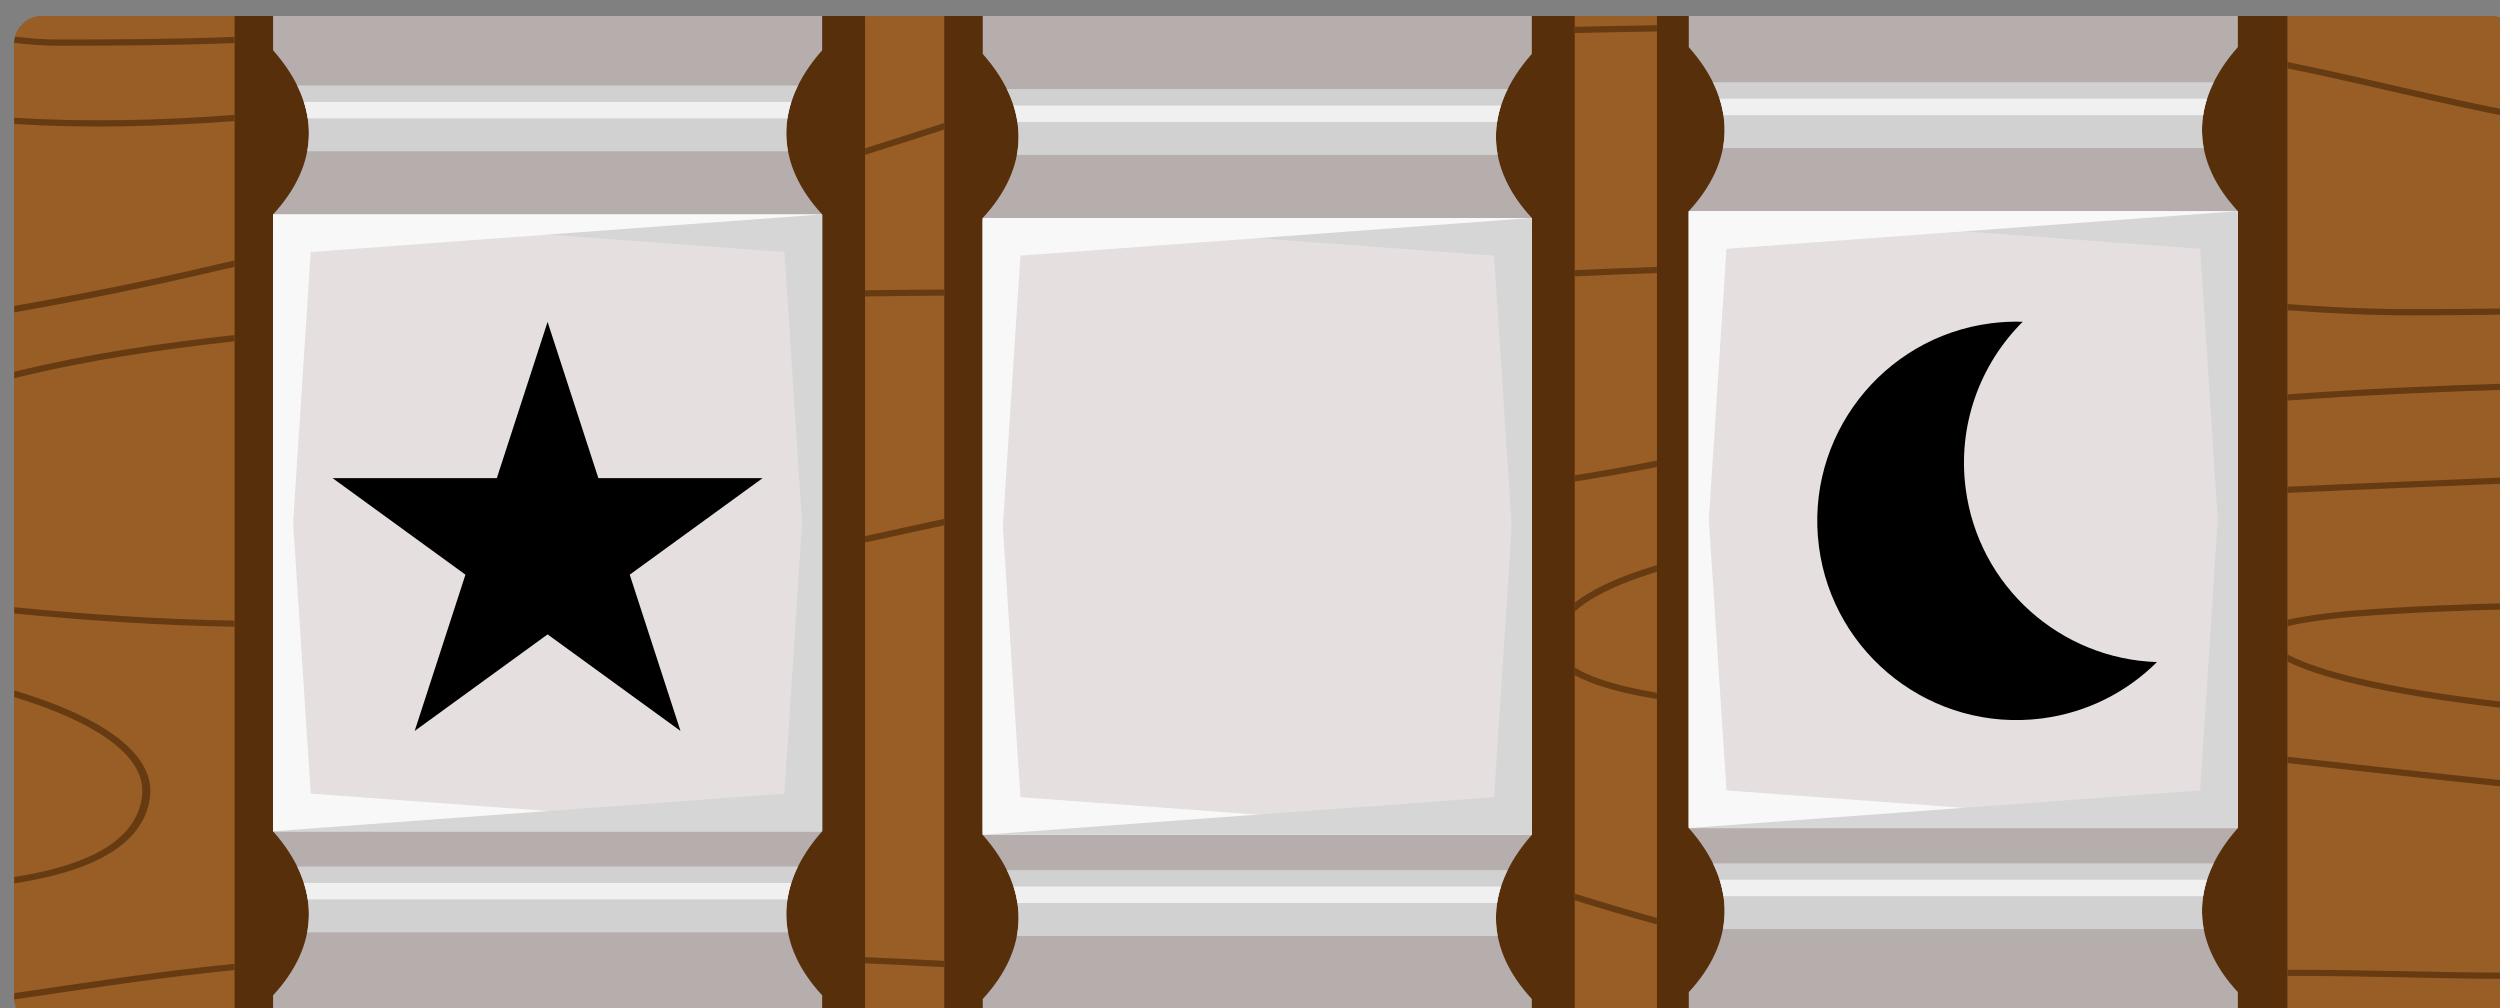 <?xml version="1.0" encoding="UTF-8" standalone="no"?>
<!-- Created with Inkscape (http://www.inkscape.org/) -->

<svg
   width="99.969mm"
   height="40.31mm"
   viewBox="0 0 99.969 40.31"
   version="1.1"
   id="svg8641"
   inkscape:version="1.1.1 (3bf5ae0d25, 2021-09-20)"
   sodipodi:docname="2022-MK-01-explanation02-box.svg"
   xmlns:inkscape="http://www.inkscape.org/namespaces/inkscape"
   xmlns:sodipodi="http://sodipodi.sourceforge.net/DTD/sodipodi-0.dtd"
   xmlns="http://www.w3.org/2000/svg"
   xmlns:svg="http://www.w3.org/2000/svg">
  <rect x="0" y="0" width="99.969" height="40.31" fill="#808080" stroke="none"/>
  <sodipodi:namedview
     id="namedview8643"
     pagecolor="#ffffff"
     bordercolor="#666666"
     borderopacity="1.0"
     inkscape:pageshadow="2"
     inkscape:pageopacity="0.0"
     inkscape:pagecheckerboard="0"
     inkscape:document-units="mm"
     showgrid="false"
     inkscape:zoom="0.66368547"
     inkscape:cx="178.54843"
     inkscape:cy="243.33816"
     inkscape:window-width="1680"
     inkscape:window-height="1027"
     inkscape:window-x="1912"
     inkscape:window-y="-8"
     inkscape:window-maximized="1"
     inkscape:current-layer="layer1" />
  <defs
     id="defs8638" />
  <g
     inkscape:label="Ebene 1"
     inkscape:groupmode="layer"
     id="layer1"
     transform="translate(-57.653,-84.293)">
    <g
       id="g10674"
       style="clip-rule:evenodd;fill-rule:evenodd;stroke-linecap:round;stroke-linejoin:round;stroke-miterlimit:1.5"
       transform="matrix(0.265,0,0,0.265,-305.55,-322.549)">
      <path
         d="m 1750.569,1541.869 c 0,-2.316 -1.883,-4.195 -4.195,-4.195 h -369.441 c -2.316,0 -4.196,1.88 -4.196,4.195 v 143.961 c 0,2.315 1.88,4.196 4.196,4.196 h 369.441 c 2.312,0 4.195,-1.881 4.195,-4.196 z"
         style="fill:#995e26;stroke-width:0.373"
         id="path1178" />
      <path
         d="m 1501.111,1690.022 h -95.135 v -152.35 h 95.135 z m 107.087,0 h -95.136 v -152.35 h 95.136 z m 107.542,0 h -95.136 v -152.35 h 95.136 z"
         style="fill:#57300b"
         id="path1182" />
      <path
         d="m 1405.976,1680.682 c -11.221,1.1 -22.262,2.83 -33.233,4.42 v 0.72 c 0,0.08 0,0.16 0.01,0.24 10.97,-1.6 22.009,-3.33 33.227,-4.43 z m 309.764,0.9 v 0.93 c 11.929,-0.01 23.67,0.44 31.919,0.44 l 2.914,0.01 v -0.95 h -2.914 c -8.255,0 -19.985,-0.44 -31.919,-0.43 z m -214.629,-1.9 v 0.94 c 3.992,0.17 7.976,0.36 11.951,0.57 v -0.95 c -3.976,-0.2 -7.96,-0.39 -11.951,-0.56 z m 107.087,-9.59 v 1.02 c 4.012,1.25 8.129,2.46 12.406,3.65 v -1 c -4.276,-1.19 -8.392,-2.41 -12.406,-3.67 z m -235.455,-30.66 v 1.01 c 3.07,0.94 6.067,2.04 8.754,3.29 6.486,3.02 11.193,6.95 10.486,11.86 -0.746,5.18 -5.294,8.21 -10.945,10.07 -2.612,0.86 -5.46,1.48 -8.295,1.93 v 0.96 c 2.994,-0.47 6.013,-1.11 8.774,-2.02 6.059,-2 10.878,-5.28 11.678,-10.84 0.757,-5.25 -4.128,-9.53 -11.067,-12.77 -2.873,-1.33 -6.095,-2.5 -9.385,-3.49 z m 342.997,10.01 v 0.95 c 11.613,1.3 23.219,2.59 34.833,3.81 v -0.95 c -11.617,-1.22 -23.226,-2.51 -34.833,-3.81 z m 0,-15.44 v 1.1 c 3.199,1.53 7.599,2.82 12.663,3.91 6.675,1.43 14.505,2.51 22.17,3.35 v -0.94 c -7.559,-0.84 -15.265,-1.91 -21.844,-3.32 -5.3,-1.13 -9.867,-2.47 -12.989,-4.1 z m -107.542,1.96 v 1.17 c 0.914,0.51 1.968,0.97 3.135,1.38 2.643,0.94 5.868,1.67 9.271,2.23 v -0.95 c -3.213,-0.55 -6.251,-1.24 -8.76,-2.13 -1.409,-0.5 -2.65,-1.07 -3.646,-1.7 z m -202.222,-6.13 v -0.93 c -11.139,-0.19 -22.197,-0.94 -33.233,-2.02 v 0.95 c 11.038,1.07 22.098,1.81 33.233,2 z m 309.764,-1.06 v 0.98 c 3.932,-0.94 9.575,-1.4 10.009,-1.43 8.28,-0.64 16.547,-0.98 24.824,-1.15 v -0.94 c -8.317,0.17 -16.624,0.51 -24.946,1.15 -0.431,0.04 -5.862,0.49 -9.887,1.39 z m -95.136,-8.25 c -1.008,0.3 -1.996,0.62 -2.956,0.95 -3.745,1.3 -7.066,2.86 -9.45,4.71 v 1.36 c 2.285,-2.09 5.873,-3.8 9.95,-5.21 0.801,-0.28 1.621,-0.54 2.456,-0.8 z m -107.542,-6.98 c -3.983,0.85 -7.965,1.72 -11.951,2.6 v 0.98 c 3.987,-0.88 7.969,-1.75 11.951,-2.6 z m 202.678,-4.85 v 0.94 c 11.609,-0.56 23.236,-0.98 34.833,-1.49 v -0.94 c -11.596,0.51 -23.222,0.93 -34.833,1.49 z m -95.136,-3.95 c -4.174,0.85 -8.308,1.56 -12.406,2.23 v 0.95 c 4.099,-0.66 8.233,-1.37 12.406,-2.2 z m 95.136,-9.99 v 0.94 c 11.597,-0.82 23.196,-1.35 34.833,-1.68 v -0.94 c -11.637,0.33 -23.237,0.86 -34.833,1.68 z m -309.764,-8.95 c -11.144,1.22 -22.252,2.85 -33.233,5.54 v 0.98 c 10.979,-2.71 22.087,-4.34 33.233,-5.57 z m 309.764,-4.67 v 0.94 c 6.258,0.47 12.514,0.77 18.76,0.77 5.349,0 10.708,-0.06 16.073,-0.14 v -0.94 c -5.368,0.08 -10.726,0.14 -16.073,0.14 -6.245,0 -12.498,-0.3 -18.76,-0.77 z m -309.764,-6.59 c -0.864,0.19 -1.726,0.38 -2.585,0.59 -10.156,2.41 -20.376,4.48 -30.648,6.28 v 0.97 c 10.393,-1.82 20.733,-3.92 31.007,-6.36 0.74,-0.17 1.482,-0.34 2.226,-0.5 z m 107.086,4.39 c -3.982,0.03 -7.967,0.06 -11.951,0.12 v 0.94 c 3.983,-0.06 7.968,-0.1 11.951,-0.13 z m 107.542,-3.41 c -4.134,0.14 -8.27,0.31 -12.406,0.49 v 0.95 c 4.137,-0.2 8.271,-0.36 12.406,-0.5 z m -107.542,-21.71 c -3.97,1.27 -7.946,2.55 -11.951,3.81 v 1 c 4.005,-1.26 7.98,-2.54 11.951,-3.82 z m -107.086,-1.23 c -11.118,0.85 -22.445,1.12 -33.233,0.43 v 0.95 c 10.792,0.68 22.116,0.41 33.233,-0.44 z m 309.764,-7.98 v 0.97 c 11.612,2.35 23.081,5.37 34.833,7.59 v -0.96 c -11.749,-2.23 -23.218,-5.25 -34.833,-7.6 z m -309.764,-2.84 v -0.94 c -8.852,0.33 -17.676,0.39 -26.565,0.39 -2.18,0 -4.354,-0.16 -6.525,-0.44 -0.08,0.3 -0.129,0.62 -0.14,0.94 2.218,0.28 4.439,0.44 6.665,0.44 8.888,0 17.712,-0.06 26.565,-0.39 z m 214.628,-2.7 c -4.149,0.06 -8.288,0.14 -12.406,0.23 v 0.95 c 4.118,-0.1 8.256,-0.18 12.406,-0.24 z"
         style="fill:#673b11"
         id="path1186" />
      <path
         d="m 1494.637,1537.672 h -82.853 v 5.17 c 7.521,8.5 6.889,17.33 0,24.76 v 93.09 c 7.521,8.5 6.889,17.32 0,24.75 v 4.58 h 82.853 v -4.58 c -6.89,-7.43 -7.522,-16.25 0,-24.75 v -93.09 c -6.89,-7.43 -7.522,-16.26 0,-24.76 z m 107.086,0 h -82.852 v 5.72 c 7.521,8.5 6.889,17.32 0,24.75 v 93.09 c 7.521,8.5 6.889,17.33 0,24.76 v 4.03 h 82.852 v -4.03 c -6.889,-7.43 -7.521,-16.26 0,-24.76 v -93.09 c -6.889,-7.43 -7.521,-16.25 0,-24.75 z m 106.539,0 h -82.852 v 4.69 c 7.521,8.5 6.889,17.33 0,24.75 v 93.09 c 7.521,8.5 6.889,17.33 0,24.76 v 5.06 h 82.852 v -5.06 c -6.889,-7.43 -7.521,-16.26 0,-24.76 v -93.09 c -6.889,-7.42 -7.521,-16.25 0,-24.75 z"
         style="fill:#b6adad"
         id="path1190" />
      <rect
         x="1625.403"
         y="1567.117"
         width="82.853"
         height="93.086"
         style="fill:#e6dfdf;stroke-width:1.347"
         id="rect1194" />
      <path
         d="m 1625.406,1567.115 77.166,5.68 5.686,87.41 v -93.09 z"
         style="fill:#d6d6d6"
         id="path1198" />
      <path
         d="m 1708.261,1660.205 -77.166,-5.68 -5.686,-87.41 v 93.09 z"
         style="fill:#f8f8f8"
         id="path1202" />
      <path
         d="m 1708.261,1567.115 -77.166,5.68 -5.686,87.41 v -93.09 z"
         style="fill:#f8f8f8"
         id="path1206" />
      <path
         d="m 1704.62,1547.665 h -75.576 c 1.655,3.35 2.121,6.69 1.512,9.93 h 72.552 c -0.609,-3.24 -0.143,-6.58 1.512,-9.93 z"
         style="fill:#d2d1d1"
         id="path1210" />
      <path
         d="m 1704.62,1665.522 h -75.576 c 1.655,3.35 2.121,6.69 1.512,9.93 h 72.552 c -0.609,-3.24 -0.143,-6.58 1.512,-9.93 z"
         style="fill:#d2d1d1"
         id="path1214" />
      <path
         d="m 1703.608,1550.145 h -73.552 c 0.266,0.83 0.462,1.66 0.587,2.48 h 72.378 c 0.125,-0.82 0.321,-1.65 0.587,-2.48 z"
         style="fill:#f0f0f0"
         id="path1218" />
      <path
         d="m 1703.608,1668.002 h -73.552 c 0.266,0.83 0.462,1.66 0.587,2.48 h 72.378 c 0.125,-0.82 0.321,-1.65 0.587,-2.48 z"
         style="fill:#f0f0f0"
         id="path1222" />
      <path
         d="m 1625.406,1660.205 77.166,-5.68 5.686,-87.41 v 93.09 z"
         style="fill:#d6d6d6"
         id="path1226" />
      <rect
         x="1411.778"
         y="1567.604"
         width="82.853"
         height="93.086"
         style="fill:#e6dfdf;stroke-width:1.347"
         id="rect1230" />
      <path
         d="m 1411.78,1567.602 77.166,5.68 5.686,87.41 v -93.09 z"
         style="fill:#d6d6d6"
         id="path1234" />
      <path
         d="m 1494.631,1660.685 -77.166,-5.68 -5.686,-87.41 v 93.09 z"
         style="fill:#f8f8f8"
         id="path1238" />
      <path
         d="m 1494.631,1567.602 -77.166,5.68 -5.686,87.41 v -93.09 z"
         style="fill:#f8f8f8"
         id="path1242" />
      <path
         d="m 1490.994,1548.152 h -75.576 c 1.655,3.35 2.121,6.69 1.512,9.93 h 72.552 c -0.609,-3.24 -0.143,-6.58 1.512,-9.93 z"
         style="fill:#d2d1d1"
         id="path1246" />
      <path
         d="m 1490.994,1666.009 h -75.576 c 1.655,3.35 2.121,6.69 1.512,9.93 h 72.552 c -0.609,-3.24 -0.143,-6.58 1.512,-9.93 z"
         style="fill:#d2d1d1"
         id="path1250" />
      <path
         d="m 1489.982,1550.632 h -73.552 c 0.266,0.83 0.462,1.66 0.587,2.48 h 72.378 c 0.125,-0.82 0.321,-1.65 0.587,-2.48 z"
         style="fill:#f0f0f0"
         id="path1254" />
      <path
         d="m 1489.982,1668.489 h -73.552 c 0.266,0.83 0.462,1.66 0.587,2.48 h 72.378 c 0.125,-0.82 0.321,-1.65 0.587,-2.48 z"
         style="fill:#f0f0f0"
         id="path1258" />
      <path
         d="m 1411.78,1660.685 77.166,-5.68 5.686,-87.41 v 93.09 z"
         style="fill:#d6d6d6"
         id="path1262" />
      <rect
         x="1518.864"
         y="1568.146"
         width="82.853"
         height="93.086"
         style="fill:#e6dfdf;stroke-width:1.347"
         id="rect1266" />
      <path
         d="m 1518.867,1568.144 77.166,5.68 5.686,87.41 v -93.09 z"
         style="fill:#d6d6d6"
         id="path1270" />
      <path
         d="m 1601.721,1661.225 -77.166,-5.68 -5.686,-87.41 v 93.09 z"
         style="fill:#f8f8f8"
         id="path1274" />
      <path
         d="m 1601.721,1568.144 -77.166,5.68 -5.686,87.41 v -93.09 z"
         style="fill:#f8f8f8"
         id="path1278" />
      <path
         d="m 1598.081,1548.694 h -75.576 c 1.655,3.35 2.121,6.69 1.512,9.93 h 72.552 c -0.609,-3.24 -0.143,-6.58 1.512,-9.93 z"
         style="fill:#d2d1d1"
         id="path1282" />
      <path
         d="m 1598.081,1666.551 h -75.576 c 1.655,3.35 2.121,6.69 1.512,9.93 h 72.552 c -0.609,-3.24 -0.143,-6.58 1.512,-9.93 z"
         style="fill:#d2d1d1"
         id="path1286" />
      <path
         d="m 1597.069,1551.174 h -73.552 c 0.266,0.83 0.462,1.66 0.587,2.48 h 72.378 c 0.125,-0.82 0.321,-1.65 0.587,-2.48 z"
         style="fill:#f0f0f0"
         id="path1290" />
      <path
         d="m 1597.069,1669.031 h -73.552 c 0.266,0.83 0.462,1.66 0.587,2.48 h 72.378 c 0.125,-0.82 0.321,-1.65 0.587,-2.48 z"
         style="fill:#f0f0f0"
         id="path1294" />
      <path
         d="m 1518.867,1661.225 77.166,-5.68 5.686,-87.41 v 93.09 z"
         style="fill:#d6d6d6"
         id="path1298" />
      <path
         d="m 1696.054,1635.155 c -4.526,4.514 -10.524,7.625 -17.349,8.506 -16.452,2.125 -31.536,-9.515 -33.661,-25.968 -2.124,-16.441 9.507,-31.532 25.959,-33.658 1.614,-0.208 3.216,-0.282 4.793,-0.23 -6.389,6.361 -9.854,15.519 -8.61,25.151 1.917,14.838 14.372,25.747 28.869,26.198 z"
         id="path1306"
         style="stroke-width:1.207" />
      <path
         d="m 1750.569,1541.869 c 0,-2.316 -1.883,-4.195 -4.195,-4.195 h -369.441 c -2.316,0 -4.196,1.88 -4.196,4.195 v 143.961 c 0,2.315 1.88,4.196 4.196,4.196 h 369.441 c 2.312,0 4.195,-1.881 4.195,-4.196 z"
         style="fill:#995e26;stroke-width:0.373"
         id="path1310" />
      <path
         d="m 1501.111,1690.022 h -95.135 v -152.35 h 95.135 z m 107.087,0 h -95.136 v -152.35 h 95.136 z m 107.542,0 h -95.136 v -152.35 h 95.136 z"
         style="fill:#57300b"
         id="path1314" />
      <path
         d="m 1405.976,1680.682 c -11.221,1.1 -22.262,2.83 -33.233,4.42 v 0.72 c 0,0.08 0,0.16 0.01,0.24 10.97,-1.6 22.009,-3.33 33.227,-4.43 z m 309.764,0.9 v 0.93 c 11.929,-0.01 23.67,0.44 31.919,0.44 l 2.914,0.01 v -0.95 h -2.914 c -8.255,0 -19.985,-0.44 -31.919,-0.43 z m -214.629,-1.9 v 0.94 c 3.992,0.17 7.976,0.36 11.951,0.57 v -0.95 c -3.976,-0.2 -7.96,-0.39 -11.951,-0.56 z m 107.087,-9.59 v 1.02 c 4.012,1.25 8.129,2.46 12.406,3.65 v -1 c -4.276,-1.19 -8.392,-2.41 -12.406,-3.67 z m -235.455,-30.66 v 1.01 c 3.07,0.94 6.067,2.04 8.754,3.29 6.486,3.02 11.193,6.95 10.486,11.86 -0.746,5.18 -5.294,8.21 -10.945,10.07 -2.612,0.86 -5.46,1.48 -8.295,1.93 v 0.96 c 2.994,-0.47 6.013,-1.11 8.774,-2.02 6.059,-2 10.878,-5.28 11.678,-10.84 0.757,-5.25 -4.128,-9.53 -11.067,-12.77 -2.873,-1.33 -6.095,-2.5 -9.385,-3.49 z m 342.997,10.01 v 0.95 c 11.613,1.3 23.219,2.59 34.833,3.81 v -0.95 c -11.617,-1.22 -23.226,-2.51 -34.833,-3.81 z m 0,-15.44 v 1.1 c 3.199,1.53 7.599,2.82 12.663,3.91 6.675,1.43 14.505,2.51 22.17,3.35 v -0.94 c -7.559,-0.84 -15.265,-1.91 -21.844,-3.32 -5.3,-1.13 -9.867,-2.47 -12.989,-4.1 z m -107.542,1.96 v 1.17 c 0.914,0.51 1.968,0.97 3.135,1.38 2.643,0.94 5.868,1.67 9.271,2.23 v -0.95 c -3.213,-0.55 -6.251,-1.24 -8.76,-2.13 -1.409,-0.5 -2.65,-1.07 -3.646,-1.7 z m -202.222,-6.13 v -0.93 c -11.139,-0.19 -22.197,-0.94 -33.233,-2.02 v 0.95 c 11.038,1.07 22.098,1.81 33.233,2 z m 309.764,-1.06 v 0.98 c 3.932,-0.94 9.575,-1.4 10.009,-1.43 8.28,-0.64 16.547,-0.98 24.824,-1.15 v -0.94 c -8.317,0.17 -16.624,0.51 -24.946,1.15 -0.431,0.04 -5.862,0.49 -9.887,1.39 z m -95.136,-8.25 c -1.008,0.3 -1.996,0.62 -2.956,0.95 -3.745,1.3 -7.066,2.86 -9.45,4.71 v 1.36 c 2.285,-2.09 5.873,-3.8 9.95,-5.21 0.801,-0.28 1.621,-0.54 2.456,-0.8 z m -107.542,-6.98 c -3.983,0.85 -7.965,1.72 -11.951,2.6 v 0.98 c 3.987,-0.88 7.969,-1.75 11.951,-2.6 z m 202.678,-4.85 v 0.94 c 11.609,-0.56 23.236,-0.98 34.833,-1.49 v -0.94 c -11.596,0.51 -23.222,0.93 -34.833,1.49 z m -95.136,-3.95 c -4.174,0.85 -8.308,1.56 -12.406,2.23 v 0.95 c 4.099,-0.66 8.233,-1.37 12.406,-2.2 z m 95.136,-9.99 v 0.94 c 11.597,-0.82 23.196,-1.35 34.833,-1.68 v -0.94 c -11.637,0.33 -23.237,0.86 -34.833,1.68 z m -309.764,-8.95 c -11.144,1.22 -22.252,2.85 -33.233,5.54 v 0.98 c 10.979,-2.71 22.087,-4.34 33.233,-5.57 z m 309.764,-4.67 v 0.94 c 6.258,0.47 12.514,0.77 18.76,0.77 5.349,0 10.708,-0.06 16.073,-0.14 v -0.94 c -5.368,0.08 -10.726,0.14 -16.073,0.14 -6.245,0 -12.498,-0.3 -18.76,-0.77 z m -309.764,-6.59 c -0.864,0.19 -1.726,0.38 -2.585,0.59 -10.156,2.41 -20.376,4.48 -30.648,6.28 v 0.97 c 10.393,-1.82 20.733,-3.92 31.007,-6.36 0.74,-0.17 1.482,-0.34 2.226,-0.5 z m 107.086,4.39 c -3.982,0.03 -7.967,0.06 -11.951,0.12 v 0.94 c 3.983,-0.06 7.968,-0.1 11.951,-0.13 z m 107.542,-3.41 c -4.134,0.14 -8.27,0.31 -12.406,0.49 v 0.95 c 4.137,-0.2 8.271,-0.36 12.406,-0.5 z m -107.542,-21.71 c -3.97,1.27 -7.946,2.55 -11.951,3.81 v 1 c 4.005,-1.26 7.98,-2.54 11.951,-3.82 z m -107.086,-1.23 c -11.118,0.85 -22.445,1.12 -33.233,0.43 v 0.95 c 10.792,0.68 22.116,0.41 33.233,-0.44 z m 309.764,-7.98 v 0.97 c 11.612,2.35 23.081,5.37 34.833,7.59 v -0.96 c -11.749,-2.23 -23.218,-5.25 -34.833,-7.6 z m -309.764,-2.84 v -0.94 c -8.852,0.33 -17.676,0.39 -26.565,0.39 -2.18,0 -4.354,-0.16 -6.525,-0.44 -0.08,0.3 -0.129,0.62 -0.14,0.94 2.218,0.28 4.439,0.44 6.665,0.44 8.888,0 17.712,-0.06 26.565,-0.39 z m 214.628,-2.7 c -4.149,0.06 -8.288,0.14 -12.406,0.23 v 0.95 c 4.118,-0.1 8.256,-0.18 12.406,-0.24 z"
         style="fill:#673b11"
         id="path1318" />
      <path
         d="m 1494.637,1537.672 h -82.853 v 5.17 c 7.521,8.5 6.889,17.33 0,24.76 v 93.09 c 7.521,8.5 6.889,17.32 0,24.75 v 4.58 h 82.853 v -4.58 c -6.89,-7.43 -7.522,-16.25 0,-24.75 v -93.09 c -6.89,-7.43 -7.522,-16.26 0,-24.76 z m 107.086,0 h -82.852 v 5.72 c 7.521,8.5 6.889,17.32 0,24.75 v 93.09 c 7.521,8.5 6.889,17.33 0,24.76 v 4.03 h 82.852 v -4.03 c -6.889,-7.43 -7.521,-16.26 0,-24.76 v -93.09 c -6.889,-7.43 -7.521,-16.25 0,-24.75 z m 106.539,0 h -82.852 v 4.69 c 7.521,8.5 6.889,17.33 0,24.75 v 93.09 c 7.521,8.5 6.889,17.33 0,24.76 v 5.06 h 82.852 v -5.06 c -6.889,-7.43 -7.521,-16.26 0,-24.76 v -93.09 c -6.889,-7.42 -7.521,-16.25 0,-24.75 z"
         style="fill:#b6adad"
         id="path1322" />
      <rect
         x="1625.403"
         y="1567.117"
         width="82.853"
         height="93.086"
         style="fill:#e6dfdf;stroke-width:1.347"
         id="rect1326" />
      <path
         d="m 1625.406,1567.115 77.166,5.68 5.686,87.41 v -93.09 z"
         style="fill:#d6d6d6"
         id="path1330" />
      <path
         d="m 1708.261,1660.205 -77.166,-5.68 -5.686,-87.41 v 93.09 z"
         style="fill:#f8f8f8"
         id="path1334" />
      <path
         d="m 1708.261,1567.115 -77.166,5.68 -5.686,87.41 v -93.09 z"
         style="fill:#f8f8f8"
         id="path1338" />
      <path
         d="m 1704.62,1547.665 h -75.576 c 1.655,3.35 2.121,6.69 1.512,9.93 h 72.552 c -0.609,-3.24 -0.143,-6.58 1.512,-9.93 z"
         style="fill:#d2d1d1"
         id="path1342" />
      <path
         d="m 1704.62,1665.522 h -75.576 c 1.655,3.35 2.121,6.69 1.512,9.93 h 72.552 c -0.609,-3.24 -0.143,-6.58 1.512,-9.93 z"
         style="fill:#d2d1d1"
         id="path1346" />
      <path
         d="m 1703.608,1550.145 h -73.552 c 0.266,0.83 0.462,1.66 0.587,2.48 h 72.378 c 0.125,-0.82 0.321,-1.65 0.587,-2.48 z"
         style="fill:#f0f0f0"
         id="path1350" />
      <path
         d="m 1703.608,1668.002 h -73.552 c 0.266,0.83 0.462,1.66 0.587,2.48 h 72.378 c 0.125,-0.82 0.321,-1.65 0.587,-2.48 z"
         style="fill:#f0f0f0"
         id="path1354" />
      <path
         d="m 1625.406,1660.205 77.166,-5.68 5.686,-87.41 v 93.09 z"
         style="fill:#d6d6d6"
         id="path1358" />
      <rect
         x="1411.778"
         y="1567.604"
         width="82.853"
         height="93.086"
         style="fill:#e6dfdf;stroke-width:1.347"
         id="rect1362" />
      <path
         d="m 1411.78,1567.602 77.166,5.68 5.686,87.41 v -93.09 z"
         style="fill:#d6d6d6"
         id="path1366" />
      <path
         d="m 1494.631,1660.685 -77.166,-5.68 -5.686,-87.41 v 93.09 z"
         style="fill:#f8f8f8"
         id="path1370" />
      <path
         d="m 1494.631,1567.602 -77.166,5.68 -5.686,87.41 v -93.09 z"
         style="fill:#f8f8f8"
         id="path1374" />
      <path
         d="m 1490.994,1548.152 h -75.576 c 1.655,3.35 2.121,6.69 1.512,9.93 h 72.552 c -0.609,-3.24 -0.143,-6.58 1.512,-9.93 z"
         style="fill:#d2d1d1"
         id="path1378" />
      <path
         d="m 1490.994,1666.009 h -75.576 c 1.655,3.35 2.121,6.69 1.512,9.93 h 72.552 c -0.609,-3.24 -0.143,-6.58 1.512,-9.93 z"
         style="fill:#d2d1d1"
         id="path1382" />
      <path
         d="m 1489.982,1550.632 h -73.552 c 0.266,0.83 0.462,1.66 0.587,2.48 h 72.378 c 0.125,-0.82 0.321,-1.65 0.587,-2.48 z"
         style="fill:#f0f0f0"
         id="path1386" />
      <path
         d="m 1489.982,1668.489 h -73.552 c 0.266,0.83 0.462,1.66 0.587,2.48 h 72.378 c 0.125,-0.82 0.321,-1.65 0.587,-2.48 z"
         style="fill:#f0f0f0"
         id="path1390" />
      <path
         d="m 1411.78,1660.685 77.166,-5.68 5.686,-87.41 v 93.09 z"
         style="fill:#d6d6d6"
         id="path1394" />
      <rect
         x="1518.864"
         y="1568.146"
         width="82.853"
         height="93.086"
         style="fill:#e6dfdf;stroke-width:1.347"
         id="rect1398" />
      <path
         d="m 1518.867,1568.144 77.166,5.68 5.686,87.41 v -93.09 z"
         style="fill:#d6d6d6"
         id="path1402" />
      <path
         d="m 1601.721,1661.225 -77.166,-5.68 -5.686,-87.41 v 93.09 z"
         style="fill:#f8f8f8"
         id="path1406" />
      <path
         d="m 1601.721,1568.144 -77.166,5.68 -5.686,87.41 v -93.09 z"
         style="fill:#f8f8f8"
         id="path1410" />
      <path
         d="m 1598.081,1548.694 h -75.576 c 1.655,3.35 2.121,6.69 1.512,9.93 h 72.552 c -0.609,-3.24 -0.143,-6.58 1.512,-9.93 z"
         style="fill:#d2d1d1"
         id="path1414" />
      <path
         d="m 1598.081,1666.551 h -75.576 c 1.655,3.35 2.121,6.69 1.512,9.93 h 72.552 c -0.609,-3.24 -0.143,-6.58 1.512,-9.93 z"
         style="fill:#d2d1d1"
         id="path1418" />
      <path
         d="m 1597.069,1551.174 h -73.552 c 0.266,0.83 0.462,1.66 0.587,2.48 h 72.378 c 0.125,-0.82 0.321,-1.65 0.587,-2.48 z"
         style="fill:#f0f0f0"
         id="path1422" />
      <path
         d="m 1597.069,1669.031 h -73.552 c 0.266,0.83 0.462,1.66 0.587,2.48 h 72.378 c 0.125,-0.82 0.321,-1.65 0.587,-2.48 z"
         style="fill:#f0f0f0"
         id="path1426" />
      <path
         d="m 1518.867,1661.225 77.166,-5.68 5.686,-87.41 v 93.09 z"
         style="fill:#d6d6d6"
         id="path1430" />
      <path
         d="m 1696.054,1635.155 c -4.526,4.514 -10.524,7.625 -17.349,8.506 -16.452,2.125 -31.536,-9.515 -33.661,-25.968 -2.124,-16.441 9.507,-31.532 25.959,-33.658 1.614,-0.208 3.216,-0.282 4.793,-0.23 -6.389,6.361 -9.854,15.519 -8.61,25.151 1.917,14.838 14.372,25.747 28.869,26.198 z"
         id="path1438"
         style="stroke-width:1.207" />
      <path
         d="m 1750.569,1541.869 c 0,-2.316 -1.883,-4.195 -4.195,-4.195 h -369.441 c -2.316,0 -4.196,1.88 -4.196,4.195 v 143.961 c 0,2.315 1.88,4.196 4.196,4.196 h 369.441 c 2.312,0 4.195,-1.881 4.195,-4.196 z"
         style="fill:#995e26;stroke-width:0.373"
         id="path1442" />
      <path
         d="m 1501.111,1690.022 h -95.135 v -152.35 h 95.135 z m 107.087,0 h -95.136 v -152.35 h 95.136 z m 107.542,0 h -95.136 v -152.35 h 95.136 z"
         style="fill:#57300b"
         id="path1446" />
      <path
         d="m 1405.976,1680.682 c -11.221,1.1 -22.262,2.83 -33.233,4.42 v 0.72 c 0,0.08 0,0.16 0.01,0.24 10.97,-1.6 22.009,-3.33 33.227,-4.43 z m 309.764,0.9 v 0.93 c 11.929,-0.01 23.67,0.44 31.919,0.44 l 2.914,0.01 v -0.95 h -2.914 c -8.255,0 -19.985,-0.44 -31.919,-0.43 z m -214.629,-1.9 v 0.94 c 3.992,0.17 7.976,0.36 11.951,0.57 v -0.95 c -3.976,-0.2 -7.96,-0.39 -11.951,-0.56 z m 107.087,-9.59 v 1.02 c 4.012,1.25 8.129,2.46 12.406,3.65 v -1 c -4.276,-1.19 -8.392,-2.41 -12.406,-3.67 z m -235.455,-30.66 v 1.01 c 3.07,0.94 6.067,2.04 8.754,3.29 6.486,3.02 11.193,6.95 10.486,11.86 -0.746,5.18 -5.294,8.21 -10.945,10.07 -2.612,0.86 -5.46,1.48 -8.295,1.93 v 0.96 c 2.994,-0.47 6.013,-1.11 8.774,-2.02 6.059,-2 10.878,-5.28 11.678,-10.84 0.757,-5.25 -4.128,-9.53 -11.067,-12.77 -2.873,-1.33 -6.095,-2.5 -9.385,-3.49 z m 342.997,10.01 v 0.95 c 11.613,1.3 23.219,2.59 34.833,3.81 v -0.95 c -11.617,-1.22 -23.226,-2.51 -34.833,-3.81 z m 0,-15.44 v 1.1 c 3.199,1.53 7.599,2.82 12.663,3.91 6.675,1.43 14.505,2.51 22.17,3.35 v -0.94 c -7.559,-0.84 -15.265,-1.91 -21.844,-3.32 -5.3,-1.13 -9.867,-2.47 -12.989,-4.1 z m -107.542,1.96 v 1.17 c 0.914,0.51 1.968,0.97 3.135,1.38 2.643,0.94 5.868,1.67 9.271,2.23 v -0.95 c -3.213,-0.55 -6.251,-1.24 -8.76,-2.13 -1.409,-0.5 -2.65,-1.07 -3.646,-1.7 z m -202.222,-6.13 v -0.93 c -11.139,-0.19 -22.197,-0.94 -33.233,-2.02 v 0.95 c 11.038,1.07 22.098,1.81 33.233,2 z m 309.764,-1.06 v 0.98 c 3.932,-0.94 9.575,-1.4 10.009,-1.43 8.28,-0.64 16.547,-0.98 24.824,-1.15 v -0.94 c -8.317,0.17 -16.624,0.51 -24.946,1.15 -0.431,0.04 -5.862,0.49 -9.887,1.39 z m -95.136,-8.25 c -1.008,0.3 -1.996,0.62 -2.956,0.95 -3.745,1.3 -7.066,2.86 -9.45,4.71 v 1.36 c 2.285,-2.09 5.873,-3.8 9.95,-5.21 0.801,-0.28 1.621,-0.54 2.456,-0.8 z m -107.542,-6.98 c -3.983,0.85 -7.965,1.72 -11.951,2.6 v 0.98 c 3.987,-0.88 7.969,-1.75 11.951,-2.6 z m 202.678,-4.85 v 0.94 c 11.609,-0.56 23.236,-0.98 34.833,-1.49 v -0.94 c -11.596,0.51 -23.222,0.93 -34.833,1.49 z m -95.136,-3.95 c -4.174,0.85 -8.308,1.56 -12.406,2.23 v 0.95 c 4.099,-0.66 8.233,-1.37 12.406,-2.2 z m 95.136,-9.99 v 0.94 c 11.597,-0.82 23.196,-1.35 34.833,-1.68 v -0.94 c -11.637,0.33 -23.237,0.86 -34.833,1.68 z m -309.764,-8.95 c -11.144,1.22 -22.252,2.85 -33.233,5.54 v 0.98 c 10.979,-2.71 22.087,-4.34 33.233,-5.57 z m 309.764,-4.67 v 0.94 c 6.258,0.47 12.514,0.77 18.76,0.77 5.349,0 10.708,-0.06 16.073,-0.14 v -0.94 c -5.368,0.08 -10.726,0.14 -16.073,0.14 -6.245,0 -12.498,-0.3 -18.76,-0.77 z m -309.764,-6.59 c -0.864,0.19 -1.726,0.38 -2.585,0.59 -10.156,2.41 -20.376,4.48 -30.648,6.28 v 0.97 c 10.393,-1.82 20.733,-3.92 31.007,-6.36 0.74,-0.17 1.482,-0.34 2.226,-0.5 z m 107.086,4.39 c -3.982,0.03 -7.967,0.06 -11.951,0.12 v 0.94 c 3.983,-0.06 7.968,-0.1 11.951,-0.13 z m 107.542,-3.41 c -4.134,0.14 -8.27,0.31 -12.406,0.49 v 0.95 c 4.137,-0.2 8.271,-0.36 12.406,-0.5 z m -107.542,-21.71 c -3.97,1.27 -7.946,2.55 -11.951,3.81 v 1 c 4.005,-1.26 7.98,-2.54 11.951,-3.82 z m -107.086,-1.23 c -11.118,0.85 -22.445,1.12 -33.233,0.43 v 0.95 c 10.792,0.68 22.116,0.41 33.233,-0.44 z m 309.764,-7.98 v 0.97 c 11.612,2.35 23.081,5.37 34.833,7.59 v -0.96 c -11.749,-2.23 -23.218,-5.25 -34.833,-7.6 z m -309.764,-2.84 v -0.94 c -8.852,0.33 -17.676,0.39 -26.565,0.39 -2.18,0 -4.354,-0.16 -6.525,-0.44 -0.08,0.3 -0.129,0.62 -0.14,0.94 2.218,0.28 4.439,0.44 6.665,0.44 8.888,0 17.712,-0.06 26.565,-0.39 z m 214.628,-2.7 c -4.149,0.06 -8.288,0.14 -12.406,0.23 v 0.95 c 4.118,-0.1 8.256,-0.18 12.406,-0.24 z"
         style="fill:#673b11"
         id="path1450" />
      <path
         d="m 1494.637,1537.672 h -82.853 v 5.17 c 7.521,8.5 6.889,17.33 0,24.76 v 93.09 c 7.521,8.5 6.889,17.32 0,24.75 v 4.58 h 82.853 v -4.58 c -6.89,-7.43 -7.522,-16.25 0,-24.75 v -93.09 c -6.89,-7.43 -7.522,-16.26 0,-24.76 z m 107.086,0 h -82.852 v 5.72 c 7.521,8.5 6.889,17.32 0,24.75 v 93.09 c 7.521,8.5 6.889,17.33 0,24.76 v 4.03 h 82.852 v -4.03 c -6.889,-7.43 -7.521,-16.26 0,-24.76 v -93.09 c -6.889,-7.43 -7.521,-16.25 0,-24.75 z m 106.539,0 h -82.852 v 4.69 c 7.521,8.5 6.889,17.33 0,24.75 v 93.09 c 7.521,8.5 6.889,17.33 0,24.76 v 5.06 h 82.852 v -5.06 c -6.889,-7.43 -7.521,-16.26 0,-24.76 v -93.09 c -6.889,-7.42 -7.521,-16.25 0,-24.75 z"
         style="fill:#b6adad"
         id="path1454" />
      <rect
         x="1625.403"
         y="1567.117"
         width="82.853"
         height="93.086"
         style="fill:#e6dfdf;stroke-width:1.347"
         id="rect1458" />
      <path
         d="m 1625.406,1567.115 77.166,5.68 5.686,87.41 v -93.09 z"
         style="fill:#d6d6d6"
         id="path1462" />
      <path
         d="m 1708.261,1660.205 -77.166,-5.68 -5.686,-87.41 v 93.09 z"
         style="fill:#f8f8f8"
         id="path1466" />
      <path
         d="m 1708.261,1567.115 -77.166,5.68 -5.686,87.41 v -93.09 z"
         style="fill:#f8f8f8"
         id="path1470" />
      <path
         d="m 1704.62,1547.665 h -75.576 c 1.655,3.35 2.121,6.69 1.512,9.93 h 72.552 c -0.609,-3.24 -0.143,-6.58 1.512,-9.93 z"
         style="fill:#d2d1d1"
         id="path1474" />
      <path
         d="m 1704.62,1665.522 h -75.576 c 1.655,3.35 2.121,6.69 1.512,9.93 h 72.552 c -0.609,-3.24 -0.143,-6.58 1.512,-9.93 z"
         style="fill:#d2d1d1"
         id="path1478" />
      <path
         d="m 1703.608,1550.145 h -73.552 c 0.266,0.83 0.462,1.66 0.587,2.48 h 72.378 c 0.125,-0.82 0.321,-1.65 0.587,-2.48 z"
         style="fill:#f0f0f0"
         id="path1482" />
      <path
         d="m 1703.608,1668.002 h -73.552 c 0.266,0.83 0.462,1.66 0.587,2.48 h 72.378 c 0.125,-0.82 0.321,-1.65 0.587,-2.48 z"
         style="fill:#f0f0f0"
         id="path1486" />
      <path
         d="m 1625.406,1660.205 77.166,-5.68 5.686,-87.41 v 93.09 z"
         style="fill:#d6d6d6"
         id="path1490" />
      <rect
         x="1411.778"
         y="1567.604"
         width="82.853"
         height="93.086"
         style="fill:#e6dfdf;stroke-width:1.347"
         id="rect1494" />
      <path
         d="m 1411.78,1567.602 77.166,5.68 5.686,87.41 v -93.09 z"
         style="fill:#d6d6d6"
         id="path1498" />
      <path
         d="m 1494.631,1660.685 -77.166,-5.68 -5.686,-87.41 v 93.09 z"
         style="fill:#f8f8f8"
         id="path1502" />
      <path
         d="m 1494.631,1567.602 -77.166,5.68 -5.686,87.41 v -93.09 z"
         style="fill:#f8f8f8"
         id="path1506" />
      <path
         d="m 1490.994,1548.152 h -75.576 c 1.655,3.35 2.121,6.69 1.512,9.93 h 72.552 c -0.609,-3.24 -0.143,-6.58 1.512,-9.93 z"
         style="fill:#d2d1d1"
         id="path1510" />
      <path
         d="m 1490.994,1666.009 h -75.576 c 1.655,3.35 2.121,6.69 1.512,9.93 h 72.552 c -0.609,-3.24 -0.143,-6.58 1.512,-9.93 z"
         style="fill:#d2d1d1"
         id="path1514" />
      <path
         d="m 1489.982,1550.632 h -73.552 c 0.266,0.83 0.462,1.66 0.587,2.48 h 72.378 c 0.125,-0.82 0.321,-1.65 0.587,-2.48 z"
         style="fill:#f0f0f0"
         id="path1518" />
      <path
         d="m 1489.982,1668.489 h -73.552 c 0.266,0.83 0.462,1.66 0.587,2.48 h 72.378 c 0.125,-0.82 0.321,-1.65 0.587,-2.48 z"
         style="fill:#f0f0f0"
         id="path1522" />
      <path
         d="m 1411.78,1660.685 77.166,-5.68 5.686,-87.41 v 93.09 z"
         style="fill:#d6d6d6"
         id="path1526" />
      <rect
         x="1518.864"
         y="1568.146"
         width="82.853"
         height="93.086"
         style="fill:#e6dfdf;stroke-width:1.347"
         id="rect1530" />
      <path
         d="m 1518.867,1568.144 77.166,5.68 5.686,87.41 v -93.09 z"
         style="fill:#d6d6d6"
         id="path1534" />
      <path
         d="m 1601.721,1661.225 -77.166,-5.68 -5.686,-87.41 v 93.09 z"
         style="fill:#f8f8f8"
         id="path1538" />
      <path
         d="m 1601.721,1568.144 -77.166,5.68 -5.686,87.41 v -93.09 z"
         style="fill:#f8f8f8"
         id="path1542" />
      <path
         d="m 1598.081,1548.694 h -75.576 c 1.655,3.35 2.121,6.69 1.512,9.93 h 72.552 c -0.609,-3.24 -0.143,-6.58 1.512,-9.93 z"
         style="fill:#d2d1d1"
         id="path1546" />
      <path
         d="m 1598.081,1666.551 h -75.576 c 1.655,3.35 2.121,6.69 1.512,9.93 h 72.552 c -0.609,-3.24 -0.143,-6.58 1.512,-9.93 z"
         style="fill:#d2d1d1"
         id="path1550" />
      <path
         d="m 1597.069,1551.174 h -73.552 c 0.266,0.83 0.462,1.66 0.587,2.48 h 72.378 c 0.125,-0.82 0.321,-1.65 0.587,-2.48 z"
         style="fill:#f0f0f0"
         id="path1554" />
      <path
         d="m 1597.069,1669.031 h -73.552 c 0.266,0.83 0.462,1.66 0.587,2.48 h 72.378 c 0.125,-0.82 0.321,-1.65 0.587,-2.48 z"
         style="fill:#f0f0f0"
         id="path1558" />
      <path
         d="m 1518.867,1661.225 77.166,-5.68 5.686,-87.41 v 93.09 z"
         style="fill:#d6d6d6"
         id="path1562" />
      <path
         d="m 1696.054,1635.155 c -4.526,4.514 -10.524,7.625 -17.349,8.506 -16.452,2.125 -31.536,-9.515 -33.661,-25.968 -2.124,-16.441 9.507,-31.532 25.959,-33.658 1.614,-0.208 3.216,-0.282 4.793,-0.23 -6.389,6.361 -9.854,15.519 -8.61,25.151 1.917,14.838 14.372,25.747 28.869,26.198 z"
         id="path1570"
         style="stroke-width:1.207" />
      <path
         d="m 1750.569,1541.869 c 0,-2.316 -1.883,-4.195 -4.195,-4.195 h -369.441 c -2.316,0 -4.196,1.88 -4.196,4.195 v 143.961 c 0,2.315 1.88,4.196 4.196,4.196 h 369.441 c 2.312,0 4.195,-1.881 4.195,-4.196 z"
         style="fill:#995e26;stroke-width:0.373"
         id="path1574" />
      <path
         d="m 1501.111,1690.022 h -95.135 v -152.35 h 95.135 z m 107.087,0 h -95.136 v -152.35 h 95.136 z m 107.542,0 h -95.136 v -152.35 h 95.136 z"
         style="fill:#57300b"
         id="path1578" />
      <path
         d="m 1405.976,1680.682 c -11.221,1.1 -22.262,2.83 -33.233,4.42 v 0.72 c 0,0.08 0,0.16 0.01,0.24 10.97,-1.6 22.009,-3.33 33.227,-4.43 z m 309.764,0.9 v 0.93 c 11.929,-0.01 23.67,0.44 31.919,0.44 l 2.914,0.01 v -0.95 h -2.914 c -8.255,0 -19.985,-0.44 -31.919,-0.43 z m -214.629,-1.9 v 0.94 c 3.992,0.17 7.976,0.36 11.951,0.57 v -0.95 c -3.976,-0.2 -7.96,-0.39 -11.951,-0.56 z m 107.087,-9.59 v 1.02 c 4.012,1.25 8.129,2.46 12.406,3.65 v -1 c -4.276,-1.19 -8.392,-2.41 -12.406,-3.67 z m -235.455,-30.66 v 1.01 c 3.07,0.94 6.067,2.04 8.754,3.29 6.486,3.02 11.193,6.95 10.486,11.86 -0.746,5.18 -5.294,8.21 -10.945,10.07 -2.612,0.86 -5.46,1.48 -8.295,1.93 v 0.96 c 2.994,-0.47 6.013,-1.11 8.774,-2.02 6.059,-2 10.878,-5.28 11.678,-10.84 0.757,-5.25 -4.128,-9.53 -11.067,-12.77 -2.873,-1.33 -6.095,-2.5 -9.385,-3.49 z m 342.997,10.01 v 0.95 c 11.613,1.3 23.219,2.59 34.833,3.81 v -0.95 c -11.617,-1.22 -23.226,-2.51 -34.833,-3.81 z m 0,-15.44 v 1.1 c 3.199,1.53 7.599,2.82 12.663,3.91 6.675,1.43 14.505,2.51 22.17,3.35 v -0.94 c -7.559,-0.84 -15.265,-1.91 -21.844,-3.32 -5.3,-1.13 -9.867,-2.47 -12.989,-4.1 z m -107.542,1.96 v 1.17 c 0.914,0.51 1.968,0.97 3.135,1.38 2.643,0.94 5.868,1.67 9.271,2.23 v -0.95 c -3.213,-0.55 -6.251,-1.24 -8.76,-2.13 -1.409,-0.5 -2.65,-1.07 -3.646,-1.7 z m -202.222,-6.13 v -0.93 c -11.139,-0.19 -22.197,-0.94 -33.233,-2.02 v 0.95 c 11.038,1.07 22.098,1.81 33.233,2 z m 309.764,-1.06 v 0.98 c 3.932,-0.94 9.575,-1.4 10.009,-1.43 8.28,-0.64 16.547,-0.98 24.824,-1.15 v -0.94 c -8.317,0.17 -16.624,0.51 -24.946,1.15 -0.431,0.04 -5.862,0.49 -9.887,1.39 z m -95.136,-8.25 c -1.008,0.3 -1.996,0.62 -2.956,0.95 -3.745,1.3 -7.066,2.86 -9.45,4.71 v 1.36 c 2.285,-2.09 5.873,-3.8 9.95,-5.21 0.801,-0.28 1.621,-0.54 2.456,-0.8 z m -107.542,-6.98 c -3.983,0.85 -7.965,1.72 -11.951,2.6 v 0.98 c 3.987,-0.88 7.969,-1.75 11.951,-2.6 z m 202.678,-4.85 v 0.94 c 11.609,-0.56 23.236,-0.98 34.833,-1.49 v -0.94 c -11.596,0.51 -23.222,0.93 -34.833,1.49 z m -95.136,-3.95 c -4.174,0.85 -8.308,1.56 -12.406,2.23 v 0.95 c 4.099,-0.66 8.233,-1.37 12.406,-2.2 z m 95.136,-9.99 v 0.94 c 11.597,-0.82 23.196,-1.35 34.833,-1.68 v -0.94 c -11.637,0.33 -23.237,0.86 -34.833,1.68 z m -309.764,-8.95 c -11.144,1.22 -22.252,2.85 -33.233,5.54 v 0.98 c 10.979,-2.71 22.087,-4.34 33.233,-5.57 z m 309.764,-4.67 v 0.94 c 6.258,0.47 12.514,0.77 18.76,0.77 5.349,0 10.708,-0.06 16.073,-0.14 v -0.94 c -5.368,0.08 -10.726,0.14 -16.073,0.14 -6.245,0 -12.498,-0.3 -18.76,-0.77 z m -309.764,-6.59 c -0.864,0.19 -1.726,0.38 -2.585,0.59 -10.156,2.41 -20.376,4.48 -30.648,6.28 v 0.97 c 10.393,-1.82 20.733,-3.92 31.007,-6.36 0.74,-0.17 1.482,-0.34 2.226,-0.5 z m 107.086,4.39 c -3.982,0.03 -7.967,0.06 -11.951,0.12 v 0.94 c 3.983,-0.06 7.968,-0.1 11.951,-0.13 z m 107.542,-3.41 c -4.134,0.14 -8.27,0.31 -12.406,0.49 v 0.95 c 4.137,-0.2 8.271,-0.36 12.406,-0.5 z m -107.542,-21.71 c -3.97,1.27 -7.946,2.55 -11.951,3.81 v 1 c 4.005,-1.26 7.98,-2.54 11.951,-3.82 z m -107.086,-1.23 c -11.118,0.85 -22.445,1.12 -33.233,0.43 v 0.95 c 10.792,0.68 22.116,0.41 33.233,-0.44 z m 309.764,-7.98 v 0.97 c 11.612,2.35 23.081,5.37 34.833,7.59 v -0.96 c -11.749,-2.23 -23.218,-5.25 -34.833,-7.6 z m -309.764,-2.84 v -0.94 c -8.852,0.33 -17.676,0.39 -26.565,0.39 -2.18,0 -4.354,-0.16 -6.525,-0.44 -0.08,0.3 -0.129,0.62 -0.14,0.94 2.218,0.28 4.439,0.44 6.665,0.44 8.888,0 17.712,-0.06 26.565,-0.39 z m 214.628,-2.7 c -4.149,0.06 -8.288,0.14 -12.406,0.23 v 0.95 c 4.118,-0.1 8.256,-0.18 12.406,-0.24 z"
         style="fill:#673b11"
         id="path1582" />
      <path
         d="m 1494.637,1537.672 h -82.853 v 5.17 c 7.521,8.5 6.889,17.33 0,24.76 v 93.09 c 7.521,8.5 6.889,17.32 0,24.75 v 4.58 h 82.853 v -4.58 c -6.89,-7.43 -7.522,-16.25 0,-24.75 v -93.09 c -6.89,-7.43 -7.522,-16.26 0,-24.76 z m 107.086,0 h -82.852 v 5.72 c 7.521,8.5 6.889,17.32 0,24.75 v 93.09 c 7.521,8.5 6.889,17.33 0,24.76 v 4.03 h 82.852 v -4.03 c -6.889,-7.43 -7.521,-16.26 0,-24.76 v -93.09 c -6.889,-7.43 -7.521,-16.25 0,-24.75 z m 106.539,0 h -82.852 v 4.69 c 7.521,8.5 6.889,17.33 0,24.75 v 93.09 c 7.521,8.5 6.889,17.33 0,24.76 v 5.06 h 82.852 v -5.06 c -6.889,-7.43 -7.521,-16.26 0,-24.76 v -93.09 c -6.889,-7.42 -7.521,-16.25 0,-24.75 z"
         style="fill:#b6adad"
         id="path1586" />
      <rect
         x="1625.403"
         y="1567.117"
         width="82.853"
         height="93.086"
         style="fill:#e6dfdf;stroke-width:1.347"
         id="rect1590" />
      <path
         d="m 1625.406,1567.115 77.166,5.68 5.686,87.41 v -93.09 z"
         style="fill:#d6d6d6"
         id="path1594" />
      <path
         d="m 1708.261,1660.205 -77.166,-5.68 -5.686,-87.41 v 93.09 z"
         style="fill:#f8f8f8"
         id="path1598" />
      <path
         d="m 1708.261,1567.115 -77.166,5.68 -5.686,87.41 v -93.09 z"
         style="fill:#f8f8f8"
         id="path1602" />
      <path
         d="m 1704.62,1547.665 h -75.576 c 1.655,3.35 2.121,6.69 1.512,9.93 h 72.552 c -0.609,-3.24 -0.143,-6.58 1.512,-9.93 z"
         style="fill:#d2d1d1"
         id="path1606" />
      <path
         d="m 1704.62,1665.522 h -75.576 c 1.655,3.35 2.121,6.69 1.512,9.93 h 72.552 c -0.609,-3.24 -0.143,-6.58 1.512,-9.93 z"
         style="fill:#d2d1d1"
         id="path1610" />
      <path
         d="m 1703.608,1550.145 h -73.552 c 0.266,0.83 0.462,1.66 0.587,2.48 h 72.378 c 0.125,-0.82 0.321,-1.65 0.587,-2.48 z"
         style="fill:#f0f0f0"
         id="path1614" />
      <path
         d="m 1703.608,1668.002 h -73.552 c 0.266,0.83 0.462,1.66 0.587,2.48 h 72.378 c 0.125,-0.82 0.321,-1.65 0.587,-2.48 z"
         style="fill:#f0f0f0"
         id="path1618" />
      <path
         d="m 1625.406,1660.205 77.166,-5.68 5.686,-87.41 v 93.09 z"
         style="fill:#d6d6d6"
         id="path1622" />
      <rect
         x="1411.778"
         y="1567.604"
         width="82.853"
         height="93.086"
         style="fill:#e6dfdf;stroke-width:1.347"
         id="rect1626" />
      <path
         d="m 1411.78,1567.602 77.166,5.68 5.686,87.41 v -93.09 z"
         style="fill:#d6d6d6"
         id="path1630" />
      <path
         d="m 1494.631,1660.685 -77.166,-5.68 -5.686,-87.41 v 93.09 z"
         style="fill:#f8f8f8"
         id="path1634" />
      <path
         d="m 1494.631,1567.602 -77.166,5.68 -5.686,87.41 v -93.09 z"
         style="fill:#f8f8f8"
         id="path1638" />
      <path
         d="m 1490.994,1548.152 h -75.576 c 1.655,3.35 2.121,6.69 1.512,9.93 h 72.552 c -0.609,-3.24 -0.143,-6.58 1.512,-9.93 z"
         style="fill:#d2d1d1"
         id="path1642" />
      <path
         d="m 1490.994,1666.009 h -75.576 c 1.655,3.35 2.121,6.69 1.512,9.93 h 72.552 c -0.609,-3.24 -0.143,-6.58 1.512,-9.93 z"
         style="fill:#d2d1d1"
         id="path1646" />
      <path
         d="m 1489.982,1550.632 h -73.552 c 0.266,0.83 0.462,1.66 0.587,2.48 h 72.378 c 0.125,-0.82 0.321,-1.65 0.587,-2.48 z"
         style="fill:#f0f0f0"
         id="path1650" />
      <path
         d="m 1489.982,1668.489 h -73.552 c 0.266,0.83 0.462,1.66 0.587,2.48 h 72.378 c 0.125,-0.82 0.321,-1.65 0.587,-2.48 z"
         style="fill:#f0f0f0"
         id="path1654" />
      <path
         d="m 1411.78,1660.685 77.166,-5.68 5.686,-87.41 v 93.09 z"
         style="fill:#d6d6d6"
         id="path1658" />
      <rect
         x="1518.864"
         y="1568.146"
         width="82.853"
         height="93.086"
         style="fill:#e6dfdf;stroke-width:1.347"
         id="rect1662" />
      <path
         d="m 1518.867,1568.144 77.166,5.68 5.686,87.41 v -93.09 z"
         style="fill:#d6d6d6"
         id="path1666" />
      <path
         d="m 1601.721,1661.225 -77.166,-5.68 -5.686,-87.41 v 93.09 z"
         style="fill:#f8f8f8"
         id="path1670" />
      <path
         d="m 1601.721,1568.144 -77.166,5.68 -5.686,87.41 v -93.09 z"
         style="fill:#f8f8f8"
         id="path1674" />
      <path
         d="m 1598.081,1548.694 h -75.576 c 1.655,3.35 2.121,6.69 1.512,9.93 h 72.552 c -0.609,-3.24 -0.143,-6.58 1.512,-9.93 z"
         style="fill:#d2d1d1"
         id="path1678" />
      <path
         d="m 1598.081,1666.551 h -75.576 c 1.655,3.35 2.121,6.69 1.512,9.93 h 72.552 c -0.609,-3.24 -0.143,-6.58 1.512,-9.93 z"
         style="fill:#d2d1d1"
         id="path1682" />
      <path
         d="m 1597.069,1551.174 h -73.552 c 0.266,0.83 0.462,1.66 0.587,2.48 h 72.378 c 0.125,-0.82 0.321,-1.65 0.587,-2.48 z"
         style="fill:#f0f0f0"
         id="path1686" />
      <path
         d="m 1597.069,1669.031 h -73.552 c 0.266,0.83 0.462,1.66 0.587,2.48 h 72.378 c 0.125,-0.82 0.321,-1.65 0.587,-2.48 z"
         style="fill:#f0f0f0"
         id="path1690" />
      <path
         d="m 1518.867,1661.225 77.166,-5.68 5.686,-87.41 v 93.09 z"
         style="fill:#d6d6d6"
         id="path1694" />
      <path
         d="m 1696.054,1635.155 c -4.526,4.514 -10.524,7.625 -17.349,8.506 -16.452,2.125 -31.536,-9.515 -33.661,-25.968 -2.124,-16.441 9.507,-31.532 25.959,-33.658 1.614,-0.208 3.216,-0.282 4.793,-0.23 -6.389,6.361 -9.854,15.519 -8.61,25.151 1.917,14.838 14.372,25.747 28.869,26.198 z"
         id="path1698"
         style="stroke-width:1.207" />
      <path
         d="m 1453.207,1583.825 7.66,23.574 h 24.789 l -20.055,14.57 7.66,23.58 -20.054,-14.57 -20.055,14.57 7.66,-23.58 -20.054,-14.57 h 24.789 z"
         id="path1702" />
    </g>
  </g>
</svg>
